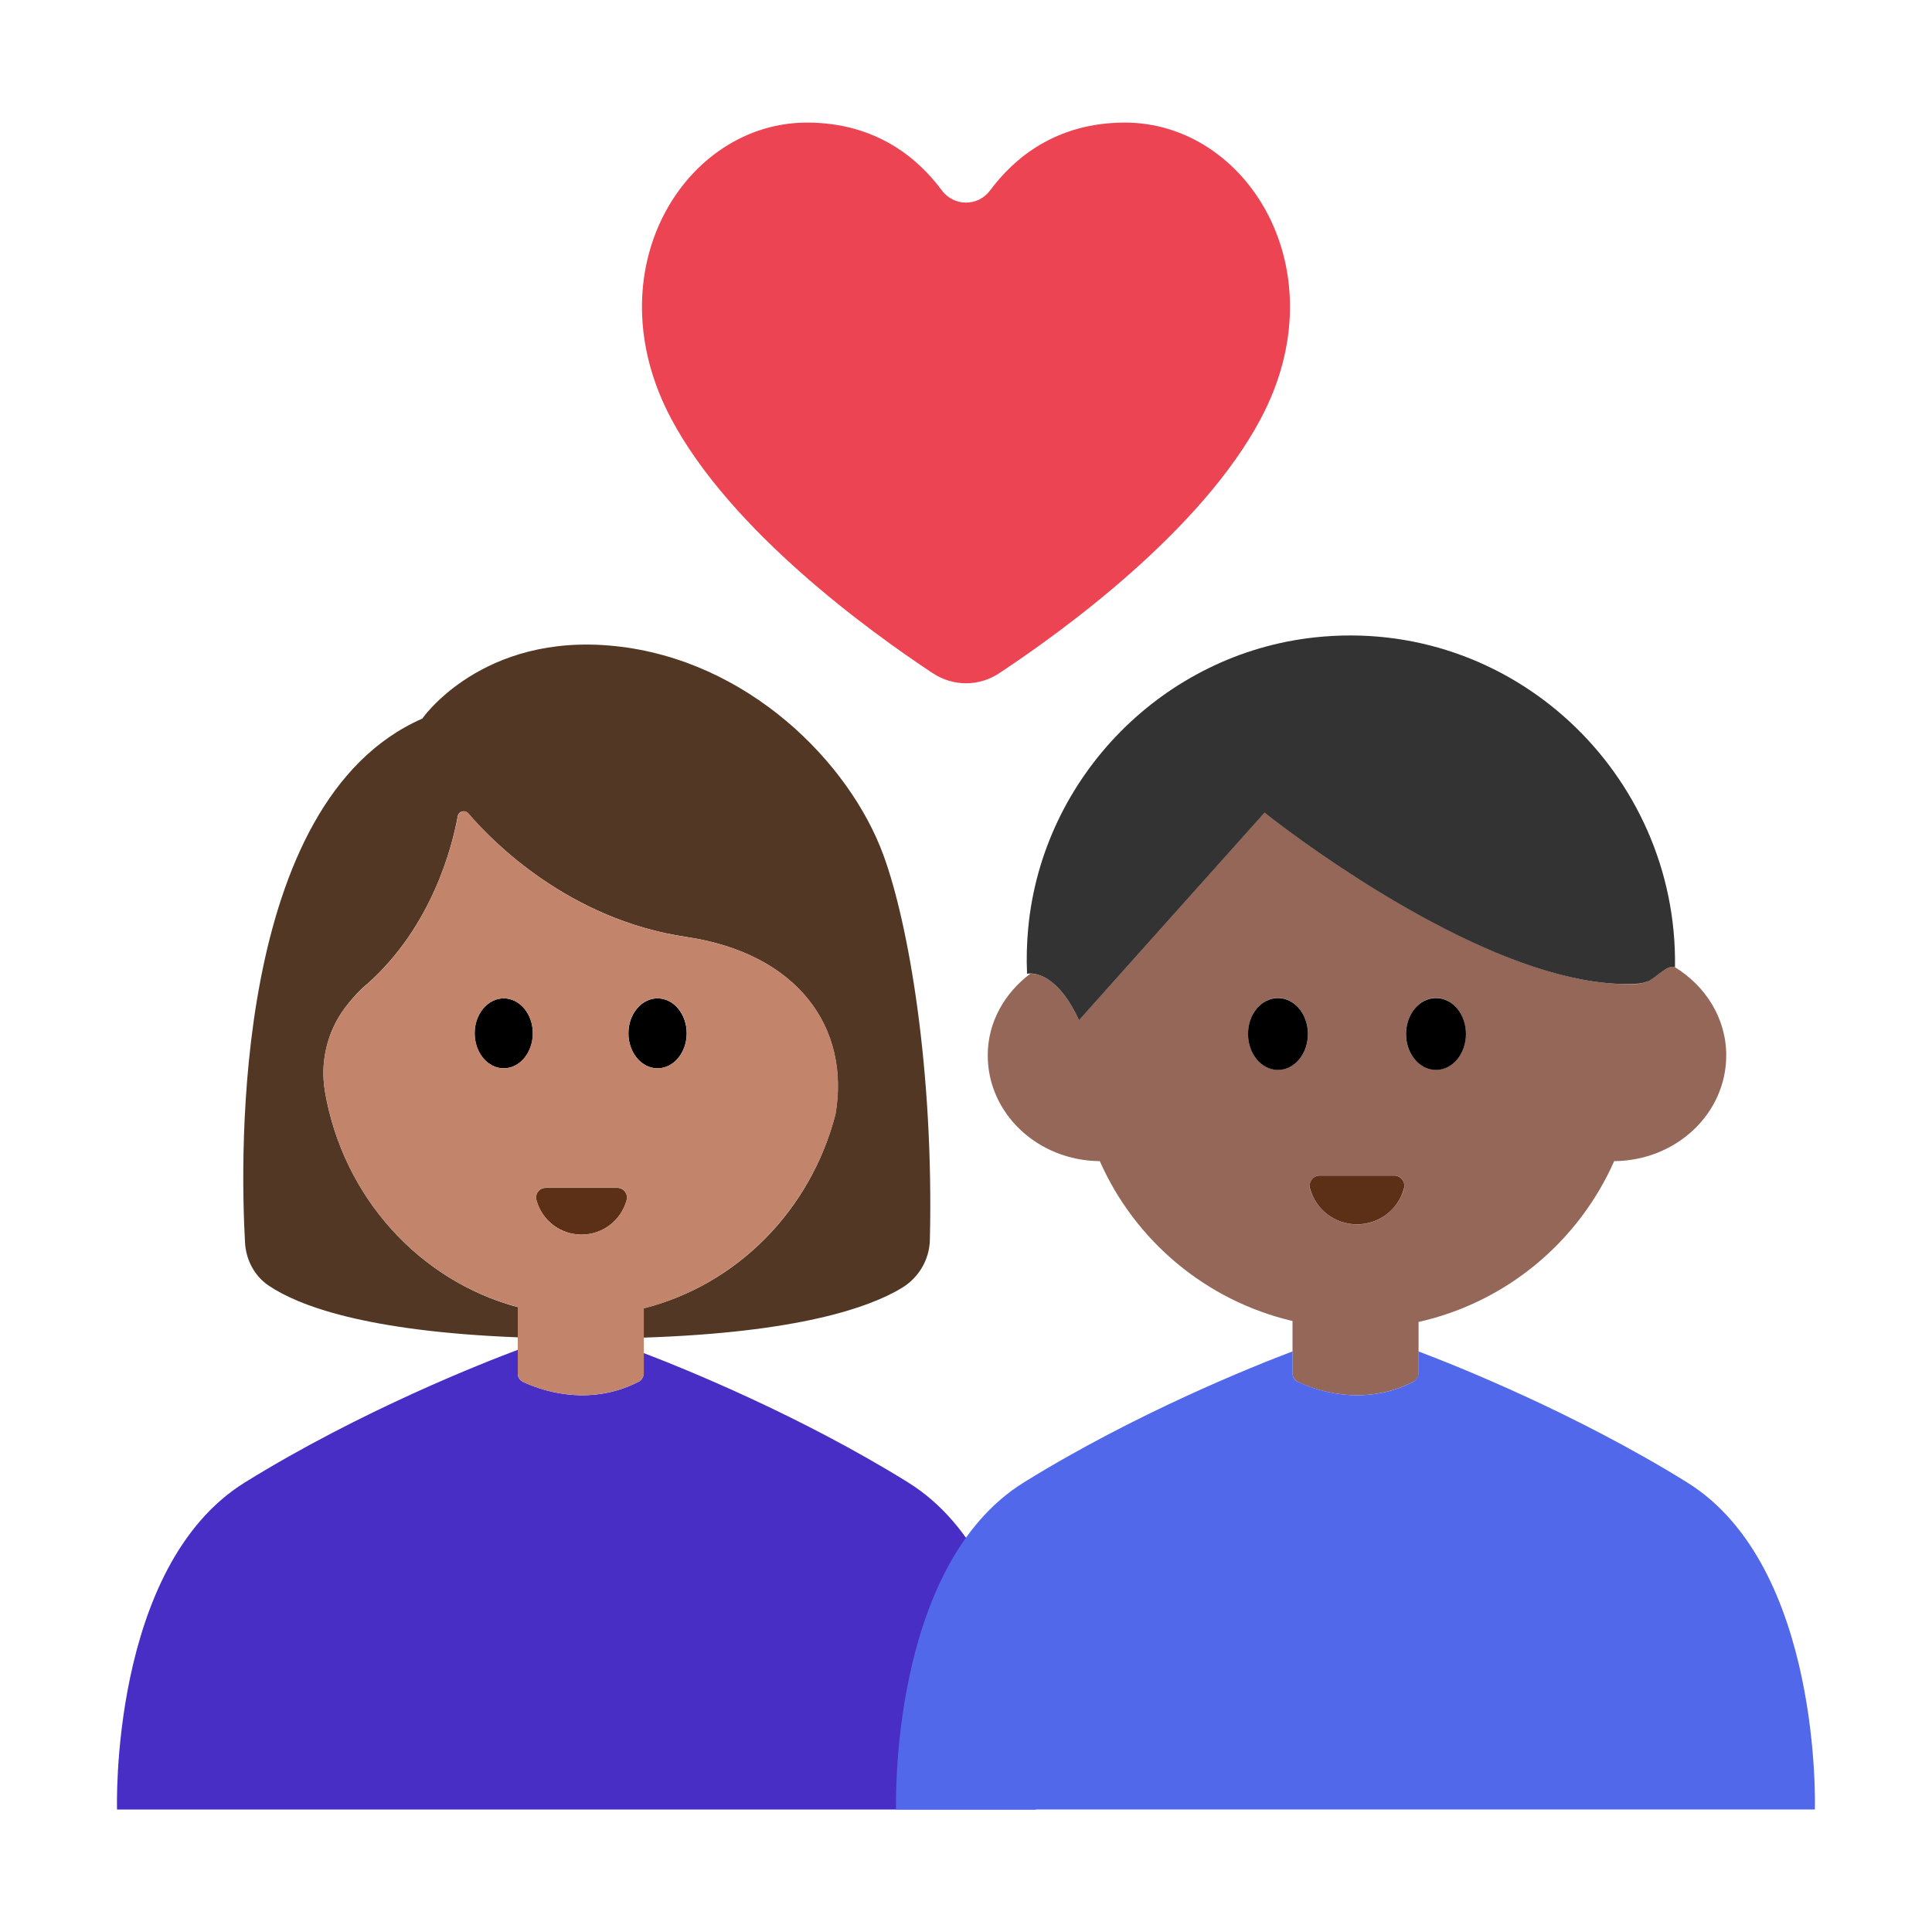 <?xml version="1.0" encoding="UTF-8"?><svg id="Layer_1" xmlns="http://www.w3.org/2000/svg" viewBox="0 0 40 40"><g><g><g><path d="M18.8,30.691c-2.232-1.383-4.597-2.343-5.474-2.678v.422c0,.072-.042,.141-.106,.174-1.069,.544-2.077,.151-2.396-.002-.065-.032-.104-.096-.104-.169v-.491c-.682,.255-3.244,1.254-5.65,2.745-2.805,1.738-2.647,6.772-2.647,6.772H21.447s.158-5.034-2.647-6.772Z" style="fill:#482ec5;"/><path d="M6.729,22.601c-.104-.606,.041-1.234,.408-1.728,.25-.336,.473-.507,.473-.507,1.331-1.187,1.75-2.824,1.867-3.467,.019-.104,.149-.139,.217-.059,.506,.589,2.085,2.197,4.513,2.558,2.312,.344,3.398,1.88,3.089,3.673-.513,1.992-2.045,3.532-3.97,4.016v.607c3.176-.105,4.666-.616,5.346-1.029,.35-.212,.571-.586,.58-.995,.082-3.508-.437-6.536-.962-7.967-.704-1.92-2.807-4.041-5.56-4.327-2.753-.286-3.987,1.502-3.987,1.502-3.931,1.723-3.771,9.058-3.67,10.85,.02,.357,.194,.689,.49,.889,.608,.411,2,.947,5.158,1.071v-.625c-2.036-.545-3.617-2.277-3.993-4.463Z" style="fill:#523725;"/><path d="M10.429,20.67c-.333,0-.603,.324-.603,.724,0,.4,.27,.724,.603,.724s.603-.324,.603-.724c0-.4-.27-.724-.603-.724Z"/><path d="M13.614,20.67c-.333,0-.603,.324-.603,.724,0,.4,.27,.724,.603,.724s.603-.324,.603-.724c0-.4-.27-.724-.603-.724Z"/><path d="M12.78,24.593h-1.481c-.134,0-.229,.128-.193,.257,.113,.41,.488,.711,.934,.711,.446,0,.821-.301,.934-.711,.035-.129-.06-.257-.193-.257Z" style="fill:#5c2f17;"/><path d="M14.21,19.4c-2.43-.36-4.01-1.97-4.51-2.56-.07-.08-.2-.04-.22,.06-.12,.64-.54,2.28-1.87,3.47,0,0-.22,.17-.47,.5-.37,.5-.52,1.13-.41,1.73,.37,2.19,1.96,3.92,3.99,4.46v1.38c0,.07,.04,.13,.1,.17,.32,.15,1.33,.54,2.4,0,.06-.03,.11-.1,.11-.18v-1.34c1.92-.49,3.45-2.03,3.97-4.02,.31-1.79-.78-3.33-3.09-3.67Zm-2.91,5.19h1.48c.13,0,.23,.13,.19,.26-.11,.41-.48,.71-.93,.71-.45,0-.82-.3-.93-.71-.04-.13,.06-.26,.19-.26Zm-.87-2.47c-.33,0-.6-.33-.6-.73,0-.4,.27-.72,.6-.72s.6,.32,.6,.72c0,.4-.27,.73-.6,.73Zm3.18,0c-.33,0-.6-.33-.6-.73,0-.4,.27-.72,.6-.72,.34,0,.61,.32,.61,.72,0,.4-.27,.73-.61,.73Z" style="fill:#c3846c;"/></g><g><path d="M34.67,20.02c-.15-.04-.32,.17-.53,.28-.07,.04-.15,.06-.22,.07-.59,.03-1.23-.07-1.89-.27-2.8-.83-5.85-3.28-5.85-3.28l-2.65,2.97-1.19,1.33c-.41-.88-.85-.97-1.01-.96-.53,.4-.88,1-.88,1.69,0,1.21,1.04,2.18,2.32,2.19,.73,1.65,2.2,2.89,3.99,3.31v1.09c0,.07,.04,.13,.11,.17,.31,.15,1.32,.54,2.39,0,.07-.03,.11-.1,.11-.18v-1.06c1.82-.41,3.31-1.66,4.05-3.33,1.28-.01,2.32-.98,2.32-2.19,0-.77-.43-1.44-1.07-1.83Zm-7.35,4.32h1.55c.14,0,.23,.13,.2,.27-.12,.42-.51,.74-.97,.74-.47,0-.86-.32-.98-.74-.03-.14,.07-.27,.2-.27Zm-.86-2.19c-.34,0-.62-.33-.62-.74,0-.41,.28-.75,.62-.75,.34,0,.62,.34,.62,.75,0,.41-.28,.74-.62,.74Zm3.27,0c-.34,0-.62-.33-.62-.74,0-.41,.28-.75,.62-.75,.34,0,.62,.34,.62,.75,0,.41-.28,.74-.62,.74Z" style="fill:#956759;"/><path d="M22.34,21.123l1.189-1.33,2.652-2.968s3.05,2.448,5.845,3.277c.66,.196,1.307,.302,1.895,.263,.068-.005,.146-.028,.223-.061,.203-.114,.373-.322,.529-.284l.006-0c.059-3.998-3.381-7.262-7.454-6.824-3.133,.336-5.641,2.882-5.937,6.019-.03,.319-.038,.634-.024,.944,0,0,.027-.004,.065-.004,.159-.001,.602,.081,1.011,.967Z" style="fill:#333;"/><ellipse cx="26.459" cy="21.408" rx=".62" ry=".744"/><path d="M29.731,22.152c.342,0,.62-.333,.62-.744s-.277-.744-.62-.744-.62,.333-.62,.744,.277,.744,.62,.744Z"/><path d="M28.095,25.348c.464,0,.855-.313,.972-.74,.037-.134-.062-.268-.201-.268h-1.542c-.139,0-.238,.134-.201,.268,.117,.427,.508,.74,.972,.74Z" style="fill:#5c2f17;"/><path d="M34.929,30.691c-2.311-1.432-4.766-2.411-5.562-2.712v.456c0,.072-.042,.141-.106,.174-1.069,.544-2.077,.151-2.396-.003-.065-.031-.104-.096-.104-.169v-.458c-.796,.301-3.251,1.28-5.562,2.712-2.805,1.738-2.647,6.772-2.647,6.772h19.023s.158-5.034-2.647-6.772Z" style="fill:#5268ea;"/></g></g><path d="M19.318,13.941c.415,.274,.95,.274,1.365,0,1.317-.87,4.186-2.948,5.421-5.274,1.629-3.069-.284-6.129-2.813-6.129-1.442,0-2.309,.753-2.789,1.401-.253,.341-.752,.341-1.005,0-.479-.648-1.347-1.401-2.789-1.401-2.528,0-4.442,3.061-2.813,6.129,1.235,2.326,4.105,4.404,5.421,5.274Z" style="fill:#ec4452;"/></g><rect width="40" height="40" style="fill:none;"/></svg>